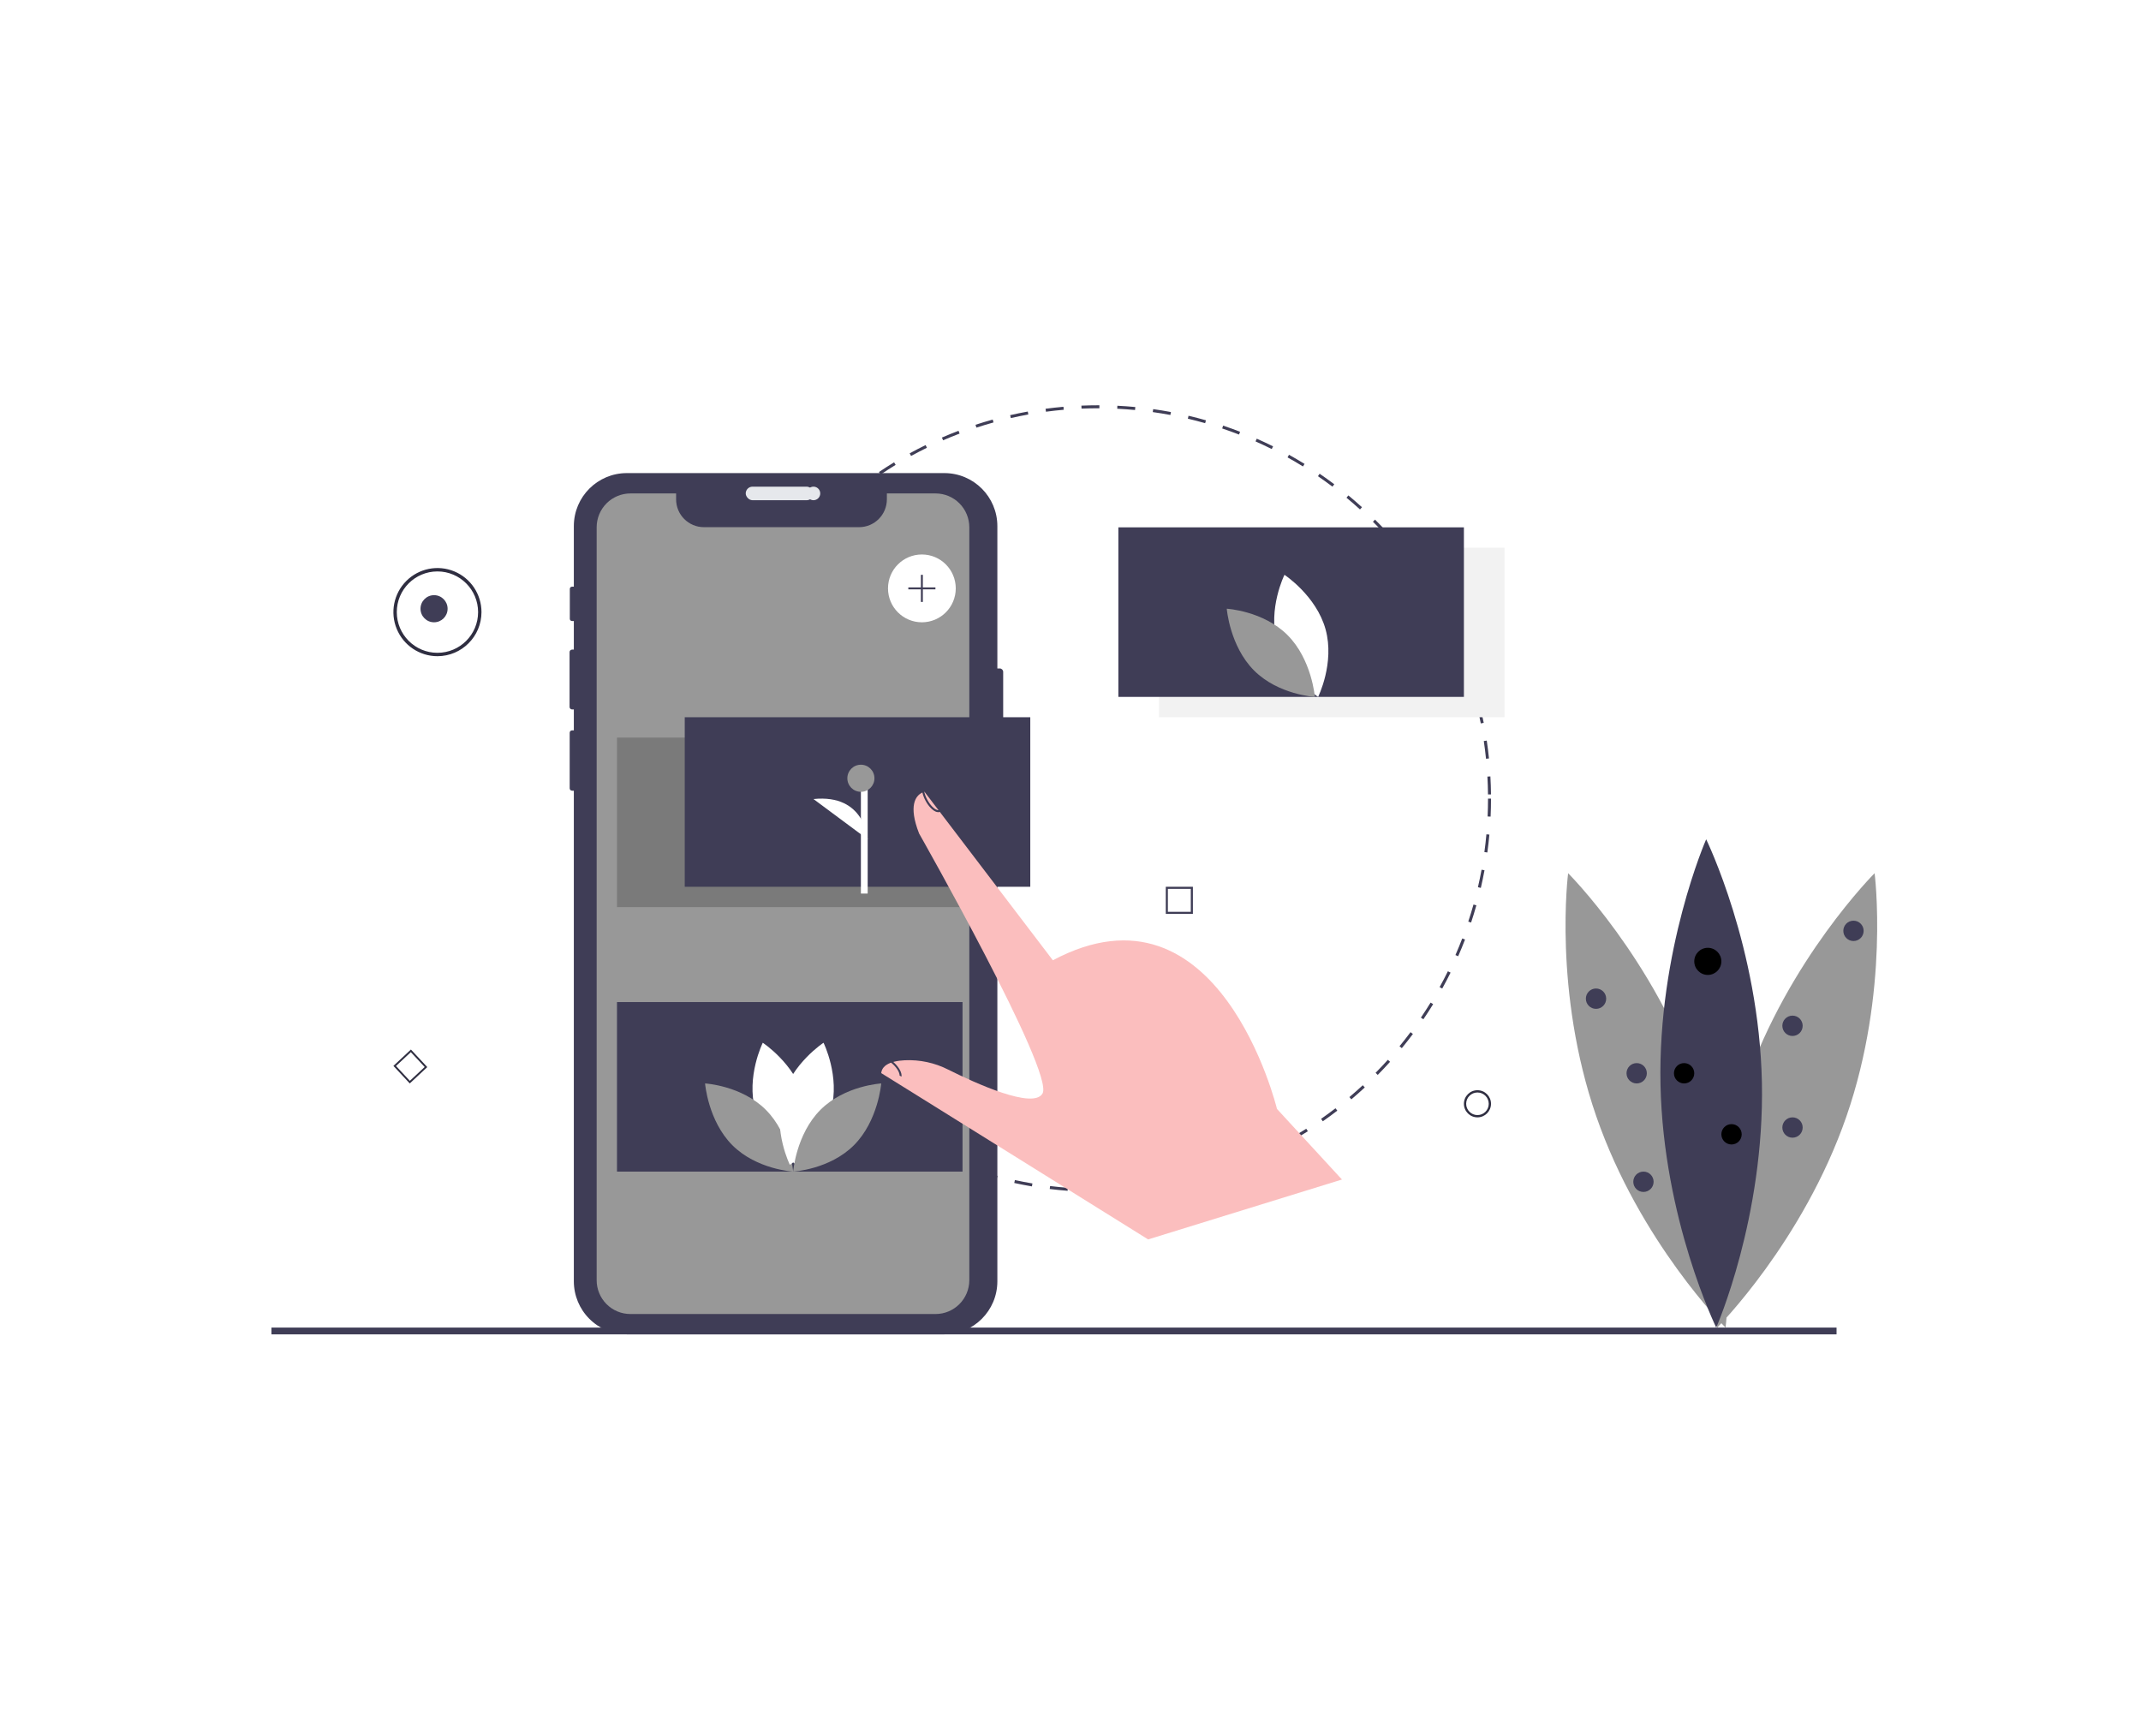 <?xml version="1.0" encoding="UTF-8"?>
<svg width="560px" height="454px" viewBox="0 0 560 454" version="1.1" xmlns="http://www.w3.org/2000/svg" xmlns:xlink="http://www.w3.org/1999/xlink">
    <!-- Generator: Sketch 61.2 (89653) - https://sketch.com -->
    <title>3</title>
    <desc>Created with Sketch.</desc>
    <g id="Agency-2" stroke="none" stroke-width="1" fill="none" fill-rule="evenodd">
        <g id="Agency-1" transform="translate(-172, -1602)">
            <g id="3" transform="translate(172, 1602)">
                <rect id="Rectangle-Copy-16" fill="#FFFFFF" x="0" y="0" width="560" height="454"></rect>
                <g id="undraw_drag_5i9w" transform="translate(71, 106)" fill-rule="nonzero">
                    <path d="M216.203,205.752 C215.118,205.752 214.023,205.735 212.948,205.701 L212.972,204.919 C214.516,204.968 216.091,204.981 217.643,204.96 L217.653,205.742 C217.17,205.748 216.687,205.752 216.203,205.752 Z M222.356,205.57 L222.31,204.79 C223.856,204.698 225.422,204.57 226.965,204.408 L227.046,205.186 C225.492,205.349 223.914,205.479 222.356,205.57 L222.356,205.57 Z M208.249,205.449 C206.69,205.329 205.115,205.172 203.566,204.982 L203.662,204.206 C205.198,204.394 206.761,204.55 208.309,204.668 L208.249,205.449 Z M231.713,204.588 L231.596,203.815 C233.132,203.582 234.68,203.311 236.196,203.009 L236.348,203.777 C234.821,204.08 233.261,204.353 231.713,204.588 L231.713,204.588 Z M198.91,204.302 C197.37,204.041 195.815,203.741 194.29,203.409 L194.455,202.644 C195.97,202.974 197.512,203.272 199.041,203.531 L198.91,204.302 Z M240.942,202.752 L240.754,201.993 C242.262,201.62 243.778,201.207 245.261,200.767 L245.483,201.517 C243.989,201.961 242.461,202.377 240.942,202.752 L240.942,202.752 Z M189.715,202.304 C188.204,201.902 186.684,201.459 185.196,200.988 L185.432,200.243 C186.908,200.71 188.417,201.149 189.916,201.548 L189.715,202.304 Z M249.963,200.074 L249.706,199.335 C251.17,198.826 252.641,198.275 254.081,197.699 L254.371,198.425 C252.921,199.006 251.437,199.561 249.963,200.074 Z M180.731,199.461 C179.264,198.921 177.788,198.339 176.343,197.73 L176.647,197.009 C178.08,197.613 179.545,198.191 181.001,198.727 L180.731,199.461 Z M258.689,196.579 L258.366,195.867 C259.771,195.228 261.184,194.546 262.564,193.839 L262.92,194.536 C261.529,195.248 260.105,195.935 258.689,196.579 L258.689,196.579 Z M172.041,195.799 C170.631,195.126 169.215,194.411 167.834,193.672 L168.202,192.982 C169.573,193.715 170.978,194.425 172.377,195.093 L172.041,195.799 Z M267.052,192.3 L266.665,191.621 C268.013,190.851 269.358,190.042 270.663,189.216 L271.081,189.877 C269.766,190.71 268.411,191.525 267.052,192.3 L267.052,192.3 Z M163.73,191.354 C162.388,190.556 161.045,189.713 159.737,188.851 L160.167,188.198 C161.465,189.054 162.798,189.889 164.129,190.682 L163.73,191.354 Z M274.995,187.271 L274.548,186.63 C275.817,185.743 277.083,184.813 278.311,183.868 L278.788,184.488 C277.55,185.441 276.274,186.377 274.995,187.271 L274.995,187.271 Z M155.864,186.169 C154.602,185.252 153.342,184.291 152.118,183.313 L152.606,182.702 C153.821,183.672 155.071,184.626 156.323,185.536 L155.864,186.169 Z M282.451,181.536 L281.947,180.937 C283.13,179.938 284.307,178.898 285.446,177.843 L285.976,178.418 C284.829,179.48 283.642,180.529 282.451,181.536 L282.451,181.536 Z M148.507,180.29 C147.332,179.26 146.164,178.189 145.037,177.106 L145.579,176.541 C146.697,177.616 147.856,178.679 149.022,179.701 L148.507,180.29 Z M289.357,175.141 L288.801,174.592 C289.891,173.486 290.97,172.342 292.006,171.191 L292.587,171.714 C291.543,172.874 290.456,174.027 289.357,175.141 L289.357,175.141 Z M141.717,173.768 C140.639,172.633 139.575,171.46 138.553,170.282 L139.144,169.77 C140.157,170.939 141.214,172.103 142.284,173.228 L141.717,173.768 Z M295.657,168.143 L295.054,167.646 C296.039,166.446 297.009,165.208 297.937,163.966 L298.563,164.434 C297.628,165.686 296.65,166.934 295.657,168.143 L295.657,168.143 Z M135.551,166.658 C134.583,165.433 133.63,164.169 132.718,162.901 L133.352,162.444 C134.257,163.703 135.203,164.957 136.164,166.173 L135.551,166.658 Z M301.296,160.596 L300.65,160.157 C301.522,158.872 302.375,157.55 303.187,156.226 L303.854,156.636 C303.035,157.969 302.175,159.302 301.296,160.596 L301.296,160.596 Z M130.06,159.02 C129.208,157.713 128.374,156.368 127.582,155.022 L128.255,154.625 C129.042,155.961 129.869,157.295 130.714,158.592 L130.06,159.02 Z M306.227,152.561 L305.543,152.183 C306.293,150.824 307.022,149.428 307.71,148.034 L308.411,148.381 C307.718,149.785 306.983,151.192 306.227,152.561 L306.227,152.561 Z M125.29,150.916 C124.561,149.537 123.854,148.122 123.189,146.711 L123.896,146.378 C124.556,147.778 125.257,149.182 125.981,150.55 L125.29,150.916 Z M310.401,144.104 L309.685,143.79 C310.308,142.366 310.906,140.908 311.463,139.457 L312.192,139.737 C311.631,141.2 311.028,142.669 310.401,144.104 L310.401,144.104 Z M121.284,142.416 C120.684,140.977 120.111,139.504 119.578,138.039 L120.313,137.771 C120.841,139.225 121.411,140.687 122.005,142.115 L121.284,142.416 Z M313.781,135.291 L313.039,135.045 C313.527,133.573 313.987,132.07 314.407,130.575 L315.159,130.787 C314.736,132.293 314.272,133.808 313.781,135.291 L313.781,135.291 Z M118.073,133.576 C117.608,132.085 117.171,130.562 116.774,129.049 L117.53,128.85 C117.924,130.352 118.357,131.864 118.819,133.343 L118.073,133.576 Z M316.328,126.224 L315.567,126.047 C315.917,124.539 316.237,122.999 316.518,121.471 L317.287,121.612 C317.003,123.153 316.681,124.704 316.328,126.224 L316.328,126.224 Z M115.685,124.466 C115.359,122.938 115.064,121.382 114.809,119.839 L115.58,119.71 C115.834,121.242 116.126,122.787 116.45,124.303 L115.685,124.466 Z M318.032,116.962 L317.257,116.856 C317.467,115.324 317.645,113.762 317.785,112.212 L318.563,112.283 C318.422,113.844 318.243,115.418 318.032,116.962 L318.032,116.962 Z M114.145,115.176 C113.961,113.628 113.809,112.05 113.695,110.488 L114.475,110.431 C114.588,111.982 114.738,113.547 114.921,115.084 L114.145,115.176 Z M318.882,107.584 L318.101,107.549 C318.17,105.999 318.206,104.426 318.206,102.876 L318.987,102.876 C318.987,104.438 318.952,106.022 318.882,107.584 L318.882,107.584 Z M113.458,105.784 C113.431,104.825 113.418,103.846 113.418,102.876 C113.418,102.274 113.423,101.673 113.433,101.073 L114.215,101.087 C114.205,101.682 114.199,102.278 114.199,102.876 C114.2,103.839 114.213,104.81 114.239,105.763 L113.458,105.784 Z M318.2,101.785 C318.184,100.233 318.132,98.661 318.046,97.112 L318.826,97.068 C318.913,98.63 318.965,100.214 318.982,101.776 L318.2,101.785 Z M114.4,96.417 L113.62,96.368 C113.718,94.805 113.852,93.226 114.02,91.675 L114.797,91.759 C114.631,93.298 114.497,94.865 114.4,96.417 Z M317.681,92.452 C317.524,90.91 317.33,89.349 317.103,87.814 L317.877,87.7 C318.105,89.247 318.301,90.819 318.458,92.373 L317.681,92.452 Z M115.406,87.125 L114.633,87.006 C114.873,85.458 115.151,83.898 115.46,82.369 L116.226,82.524 C115.919,84.042 115.643,85.59 115.406,87.125 Z M316.315,83.208 C316.017,81.681 315.68,80.145 315.315,78.642 L316.074,78.457 C316.442,79.972 316.781,81.52 317.082,83.057 L316.315,83.208 Z M117.257,77.965 L116.499,77.775 C116.879,76.26 117.299,74.732 117.749,73.234 L118.497,73.459 C118.051,74.946 117.634,76.462 117.257,77.965 Z M314.106,74.127 C313.67,72.637 313.193,71.139 312.69,69.673 L313.429,69.418 C313.937,70.896 314.417,72.406 314.856,73.907 L314.106,74.127 Z M119.948,69.002 L119.211,68.743 C119.73,67.264 120.291,65.778 120.877,64.326 L121.602,64.62 C121.02,66.06 120.463,67.535 119.948,69.002 Z M311.07,65.289 C310.5,63.849 309.889,62.404 309.255,60.994 L309.968,60.672 C310.607,62.094 311.223,63.549 311.797,65 L311.07,65.289 Z M123.456,60.32 L122.746,59.993 C123.399,58.57 124.093,57.143 124.811,55.752 L125.506,56.111 C124.793,57.491 124.104,58.907 123.456,60.32 Z M307.245,56.785 C306.545,55.404 305.804,54.02 305.042,52.672 L305.722,52.287 C306.49,53.645 307.237,55.04 307.942,56.432 L307.245,56.785 Z M127.746,52.002 L127.069,51.611 C127.848,50.256 128.671,48.9 129.513,47.58 L130.172,48.001 C129.336,49.311 128.52,50.657 127.746,52.002 Z M302.653,48.663 C301.827,47.347 300.962,46.036 300.082,44.766 L300.724,44.32 C301.611,45.6 302.483,46.921 303.315,48.247 L302.653,48.663 Z M132.777,44.116 L132.138,43.666 C133.039,42.386 133.981,41.112 134.939,39.876 L135.557,40.356 C134.606,41.582 133.671,42.847 132.777,44.116 Z M297.336,40.99 C296.394,39.755 295.413,38.528 294.42,37.342 L295.019,36.839 C296.02,38.034 297.008,39.271 297.957,40.515 L297.336,40.99 Z M138.504,36.727 L137.909,36.219 C138.92,35.031 139.974,33.847 141.041,32.703 L141.613,33.236 C140.554,34.373 139.508,35.547 138.504,36.727 Z M291.341,33.829 C290.291,32.685 289.201,31.551 288.104,30.46 L288.655,29.905 C289.761,31.005 290.858,32.147 291.916,33.299 L291.341,33.829 Z M144.876,29.892 L144.329,29.333 C145.447,28.239 146.604,27.157 147.767,26.117 L148.287,26.701 C147.133,27.732 145.985,28.806 144.876,29.892 L144.876,29.892 Z M284.717,27.24 C283.567,26.196 282.378,25.165 281.186,24.178 L281.685,23.575 C282.886,24.57 284.083,25.608 285.242,26.661 L284.717,27.24 Z M151.84,23.668 L151.346,23.062 C152.555,22.076 153.804,21.104 155.06,20.173 L155.525,20.802 C154.279,21.726 153.039,22.69 151.84,23.668 L151.84,23.668 Z M277.519,21.279 C276.278,20.344 275,19.426 273.722,18.551 L274.164,17.905 C275.451,18.787 276.738,19.712 277.989,20.654 L277.519,21.279 Z M159.336,18.107 L158.9,17.458 C160.194,16.587 161.526,15.733 162.859,14.921 L163.265,15.59 C161.942,16.396 160.621,17.243 159.336,18.107 L159.336,18.107 Z M269.804,15.998 C268.483,15.18 267.127,14.382 265.773,13.627 L266.153,12.944 C267.518,13.705 268.885,14.509 270.216,15.333 L269.804,15.998 Z M167.304,13.256 L166.929,12.57 C168.298,11.82 169.701,11.093 171.101,10.407 L171.444,11.11 C170.056,11.79 168.663,12.512 167.304,13.256 Z M261.636,11.443 C260.245,10.75 258.82,10.08 257.401,9.452 L257.717,8.737 C259.147,9.369 260.583,10.044 261.985,10.743 L261.636,11.443 Z M175.676,9.157 L175.366,8.44 C176.796,7.819 178.259,7.224 179.715,6.671 L179.992,7.402 C178.548,7.951 177.096,8.542 175.676,9.157 L175.676,9.157 Z M253.078,7.657 C251.631,7.096 250.15,6.56 248.675,6.065 L248.924,5.323 C250.41,5.822 251.902,6.362 253.361,6.928 L253.078,7.657 Z M184.395,5.844 L184.151,5.1 C185.637,4.613 187.152,4.154 188.656,3.737 L188.865,4.49 C187.373,4.905 185.869,5.36 184.395,5.844 L184.395,5.844 Z M244.215,4.681 C242.724,4.255 241.203,3.859 239.695,3.503 L239.875,2.742 C241.395,3.1 242.927,3.5 244.429,3.928 L244.215,4.681 Z M193.392,3.345 L193.218,2.582 C194.741,2.234 196.292,1.916 197.829,1.639 L197.968,2.409 C196.443,2.684 194.903,2.999 193.392,3.345 Z M235.127,2.536 C233.605,2.25 232.054,1.996 230.519,1.78 L230.627,1.005 C232.175,1.223 233.737,1.479 235.271,1.767 L235.127,2.536 Z M202.581,1.685 L202.478,0.909 C204.025,0.703 205.599,0.529 207.155,0.393 L207.223,1.173 C205.678,1.307 204.117,1.48 202.581,1.685 L202.581,1.685 Z M225.88,1.236 C224.341,1.091 222.774,0.979 221.222,0.904 L221.26,0.122 C222.823,0.198 224.402,0.311 225.953,0.457 L225.88,1.236 Z M211.883,0.872 L211.851,0.091 C213.287,0.031 214.751,0 216.203,0 L216.556,0.001 L216.554,0.783 L216.203,0.782 C214.762,0.783 213.309,0.813 211.883,0.872 L211.883,0.872 Z" id="Shape" fill="#3F3D56"></path>
                    <path d="M315.443,186.241 C313.486,186.241 311.899,184.653 311.899,182.693 C311.899,180.734 313.486,179.146 315.443,179.146 C317.401,179.146 318.987,180.734 318.987,182.693 C318.985,184.652 317.4,186.239 315.443,186.241 L315.443,186.241 Z M315.443,179.737 C313.812,179.737 312.489,181.061 312.489,182.693 C312.489,184.326 313.812,185.65 315.443,185.65 C317.074,185.65 318.397,184.326 318.397,182.693 C318.395,181.062 317.074,179.739 315.443,179.737 L315.443,179.737 Z" id="Shape" fill="#2F2E41"></path>
                    <path d="M191.392,69.725 L191.392,95.253 C191.391,95.744 190.994,96.141 190.503,96.143 L189.87,96.143 L189.87,229.125 C189.869,236.788 183.661,243 176.002,243 L92.957,243 C89.28,243 85.753,241.538 83.153,238.935 C80.553,236.333 79.093,232.804 79.093,229.125 L79.093,100.807 L78.635,100.807 C78.289,100.807 78.007,100.527 78.006,100.181 L78.006,85.653 C78.006,85.486 78.072,85.325 78.19,85.207 C78.308,85.089 78.468,85.023 78.635,85.023 L79.093,85.023 L79.093,79.551 L78.631,79.551 C78.268,79.549 77.975,79.254 77.975,78.89 L77.975,64.56 C77.975,64.197 78.269,63.904 78.631,63.903 L79.093,63.903 L79.093,56.433 L78.623,56.433 C78.469,56.433 78.32,56.372 78.211,56.262 C78.102,56.153 78.04,56.004 78.041,55.85 L78.041,48.03 C78.04,47.707 78.301,47.444 78.623,47.443 L79.093,47.443 L79.093,31.609 C79.094,23.948 85.3,17.737 92.957,17.737 L176.002,17.737 C183.66,17.737 189.868,23.947 189.87,31.609 L189.87,68.835 L190.503,68.835 C190.994,68.836 191.391,69.234 191.392,69.725 Z" id="Path" fill="#3F3D56"></path>
                    <rect id="Rectangle" fill="#E6E8EC" x="124.051" y="21.285" width="17.722" height="3.547" rx="1.774"></rect>
                    <ellipse id="Oval" fill="#E6E8EC" cx="141.772" cy="23.058" rx="1.772" ry="1.774"></ellipse>
                    <path d="M182.532,31.907 L182.532,228.834 C182.529,233.72 178.576,237.679 173.699,237.679 L93.896,237.679 C91.553,237.683 89.304,236.753 87.647,235.093 C85.99,233.434 85.06,231.182 85.063,228.834 L85.063,31.907 C85.063,29.56 85.994,27.309 87.65,25.65 C89.307,23.991 91.553,23.058 93.896,23.058 L105.84,23.058 L105.84,24.594 C105.84,28.618 109.096,31.879 113.113,31.879 L153.699,31.879 C157.715,31.879 160.971,28.618 160.971,24.594 L160.971,23.058 L173.699,23.058 C176.042,23.058 178.289,23.99 179.946,25.649 C181.602,27.309 182.532,29.56 182.532,31.907 Z" id="Path" fill="#989898"></path>
                    <rect id="Rectangle" fill="#000000" opacity="0.2" x="90.38" y="86.912" width="90.38" height="44.343"></rect>
                    <rect id="Rectangle" fill="#F2F2F2" x="232.152" y="37.248" width="90.38" height="44.343"></rect>
                    <rect id="Rectangle" fill="#3F3D56" x="90.38" y="156.088" width="90.38" height="44.343"></rect>
                    <ellipse id="Oval" fill="#FFFFFF" cx="170.127" cy="47.891" rx="8.861" ry="8.869"></ellipse>
                    <polygon id="Path" fill="#3F3D56" points="173.671 47.637 170.379 47.637 170.379 44.343 169.873 44.343 169.873 47.637 166.582 47.637 166.582 48.144 169.873 48.144 169.873 51.438 170.379 51.438 170.379 48.144 173.671 48.144"></polygon>
                    <rect id="Rectangle" fill="#3F3D56" x="221.519" y="31.927" width="90.38" height="44.343"></rect>
                    <path d="M263.012,61.993 C265.443,70.81 273.768,76.27 273.768,76.27 C273.768,76.27 278.152,67.436 275.722,58.62 C273.291,49.803 264.966,44.343 264.966,44.343 C264.966,44.343 260.582,53.177 263.012,61.993 Z" id="Path" fill="#FFFFFF"></path>
                    <path d="M265.773,60.114 C272.134,66.482 272.911,76.27 272.911,76.27 C272.911,76.27 263.374,75.735 257.012,69.367 C250.65,63 249.873,53.212 249.873,53.212 C249.873,53.212 259.411,53.747 265.773,60.114 Z" id="Path" fill="#989898"></path>
                    <path d="M126.557,184.38 C128.987,193.197 137.312,198.657 137.312,198.657 C137.312,198.657 141.697,189.823 139.266,181.007 C136.836,172.19 128.511,166.73 128.511,166.73 C128.511,166.73 124.126,175.564 126.557,184.38 Z" id="Path" fill="#FFFFFF"></path>
                    <path d="M129.317,184.275 C135.679,190.642 136.456,200.431 136.456,200.431 C136.456,200.431 126.918,199.895 120.557,193.528 C114.195,187.16 113.418,177.372 113.418,177.372 C113.418,177.372 122.955,177.908 129.317,184.275 Z" id="Path" fill="#989898"></path>
                    <path d="M146.355,184.38 C143.924,193.197 135.599,198.657 135.599,198.657 C135.599,198.657 131.215,189.823 133.645,181.007 C136.076,172.19 144.401,166.73 144.401,166.73 C144.401,166.73 148.785,175.564 146.355,184.38 Z" id="Path" fill="#FFFFFF"></path>
                    <path d="M143.594,184.275 C137.233,190.642 136.456,200.431 136.456,200.431 C136.456,200.431 145.993,199.895 152.355,193.528 C158.717,187.16 159.494,177.372 159.494,177.372 C159.494,177.372 149.956,177.908 143.594,184.275 Z" id="Path" fill="#989898"></path>
                    <path d="M241.013,133.029 L233.924,133.029 L233.924,125.934 L241.013,125.934 L241.013,133.029 Z M234.469,132.483 L240.467,132.483 L240.467,126.48 L234.469,126.48 L234.469,132.483 Z" id="Shape" fill="#3F3D56"></path>
                    <path d="M36.175,177.372 L31.899,172.784 L36.483,168.504 L40.759,173.092 L36.175,177.372 Z M32.58,172.807 L36.199,176.69 L40.078,173.069 L36.46,169.186 L32.58,172.807 Z" id="Shape" fill="#2F2E41"></path>
                    <ellipse id="Oval" fill="#3F3D56" cx="42.532" cy="53.212" rx="3.544" ry="3.547"></ellipse>
                    <path d="M43.418,65.628 C38.759,65.628 34.559,62.819 32.776,58.511 C30.993,54.203 31.978,49.244 35.273,45.946 C38.567,42.649 43.522,41.663 47.826,43.447 C52.13,45.232 54.937,49.436 54.937,54.099 C54.93,60.463 49.777,65.621 43.418,65.628 Z M43.418,43.457 C37.546,43.457 32.785,48.221 32.785,54.099 C32.785,59.976 37.546,64.741 43.418,64.741 C49.29,64.741 54.051,59.976 54.051,54.099 C54.044,48.224 49.287,43.463 43.418,43.457 L43.418,43.457 Z" id="Shape" fill="#2F2E41"></path>
                    <rect id="Rectangle" fill="#3F3D56" x="0" y="241.226" width="409.367" height="1.774"></rect>
                    <rect id="Rectangle" fill="#3F3D56" x="108.101" y="81.591" width="90.38" height="44.343"></rect>
                    <rect id="Rectangle" fill="#FFFFFF" x="154.177" y="97.555" width="1.772" height="30.153"></rect>
                    <ellipse id="Oval" fill="#989898" cx="154.177" cy="97.555" rx="3.544" ry="3.547"></ellipse>
                    <path d="M155.949,113.518 C155.949,113.518 155.29,101.603 141.772,102.988" id="Path" fill="#FFFFFF"></path>
                    <path d="M280,202.503 L229.305,218.168 L166.243,178.863 L166.24,178.861 L166.033,178.735 L165.999,178.712 L165.498,178.402 L159.494,174.67 C159.505,174.57 159.519,174.472 159.539,174.377 C159.631,173.915 159.844,173.486 160.156,173.132 C160.265,173.005 160.385,172.887 160.513,172.779 L160.516,172.779 C160.573,172.732 160.632,172.684 160.694,172.64 C160.757,172.592 160.822,172.547 160.89,172.505 C162.051,171.736 163.801,171.409 165.625,171.311 C169.564,171.126 173.483,171.965 176.99,173.744 C184.079,177.286 199.316,184.254 201.692,179.985 C204.807,174.391 169.406,112.012 169.406,112.012 C166.492,104.613 168.624,102.196 169.961,101.435 C170.001,101.413 170.04,101.39 170.077,101.371 C170.219,101.299 170.366,101.237 170.516,101.186 C170.595,101.158 170.675,101.135 170.757,101.116 C170.778,101.11 170.8,101.106 170.822,101.102 L175.518,107.267 L175.589,107.36 L175.841,107.693 L175.917,107.793 L204.383,145.159 C247.997,121.942 263.007,184.041 263.007,184.041 L280,202.503 Z" id="Path" fill="#FBBEBE"></path>
                    <path d="M175.443,105.763 C175.253,106.177 174.85,106.435 174.414,106.423 C174.272,106.422 174.132,106.402 173.995,106.364 C173.045,106.094 171.945,104.994 171.122,103.493 C170.32,102.027 169.991,100.552 170.177,99.574 C170.305,99.504 170.437,99.445 170.573,99.396 C170.644,99.369 170.717,99.346 170.79,99.328 C170.461,100.01 170.657,101.56 171.567,103.223 C172.31,104.585 173.316,105.614 174.125,105.841 C174.326,105.929 174.554,105.913 174.741,105.799 C174.929,105.684 175.056,105.483 175.083,105.256 L175.147,105.345 L175.374,105.665 L175.443,105.763 Z" id="Path" fill="#3F3D56"></path>
                    <path d="M164.783,175.599 L164.752,175.579 L164.301,175.308 C164.304,174.612 163.753,173.472 162.537,172.326 C161.51,171.367 160.317,170.736 159.494,170.707 C159.592,170.596 159.699,170.493 159.815,170.399 L159.817,170.399 C159.868,170.358 159.922,170.316 159.978,170.277 C161.088,170.591 162.093,171.177 162.894,171.977 C164.23,173.235 164.964,174.668 164.783,175.599 Z" id="Path" fill="#3F3D56"></path>
                    <path d="M372.956,177.597 C384.326,210.414 380.333,241.226 380.333,241.226 C380.333,241.226 357.907,218.833 346.537,186.016 C335.168,153.2 339.161,122.387 339.161,122.387 C339.161,122.387 361.587,144.78 372.956,177.597 Z" id="Path" fill="#989898"></path>
                    <path d="M385.525,177.597 C374.155,210.414 378.148,241.226 378.148,241.226 C378.148,241.226 400.574,218.833 411.944,186.016 C423.313,153.2 419.32,122.387 419.32,122.387 C419.32,122.387 396.894,144.78 385.525,177.597 Z" id="Path" fill="#989898"></path>
                    <path d="M389.843,177.084 C390.57,212.35 377.897,241.226 377.897,241.226 C377.897,241.226 364.047,212.926 363.321,177.66 C362.595,142.394 375.267,113.518 375.267,113.518 C375.267,113.518 389.117,141.819 389.843,177.084 Z" id="Path" fill="#3F3D56"></path>
                    <ellipse id="Oval" fill="#000000" cx="375.696" cy="145.445" rx="3.544" ry="3.547"></ellipse>
                    <ellipse id="Oval" fill="#000000" cx="369.494" cy="174.712" rx="2.658" ry="2.661"></ellipse>
                    <ellipse id="Oval" fill="#3F3D56" cx="346.456" cy="155.201" rx="2.658" ry="2.661"></ellipse>
                    <ellipse id="Oval" fill="#3F3D56" cx="413.797" cy="137.464" rx="2.658" ry="2.661"></ellipse>
                    <ellipse id="Oval" fill="#3F3D56" cx="357.089" cy="174.712" rx="2.658" ry="2.661"></ellipse>
                    <ellipse id="Oval" fill="#3F3D56" cx="397.848" cy="162.296" rx="2.658" ry="2.661"></ellipse>
                    <ellipse id="Oval" fill="#3F3D56" cx="358.861" cy="203.091" rx="2.658" ry="2.661"></ellipse>
                    <ellipse id="Oval" fill="#3F3D56" cx="397.848" cy="188.901" rx="2.658" ry="2.661"></ellipse>
                    <ellipse id="Oval" fill="#000000" cx="381.899" cy="190.675" rx="2.658" ry="2.661"></ellipse>
                </g>
            </g>
        </g>
    </g>
</svg>